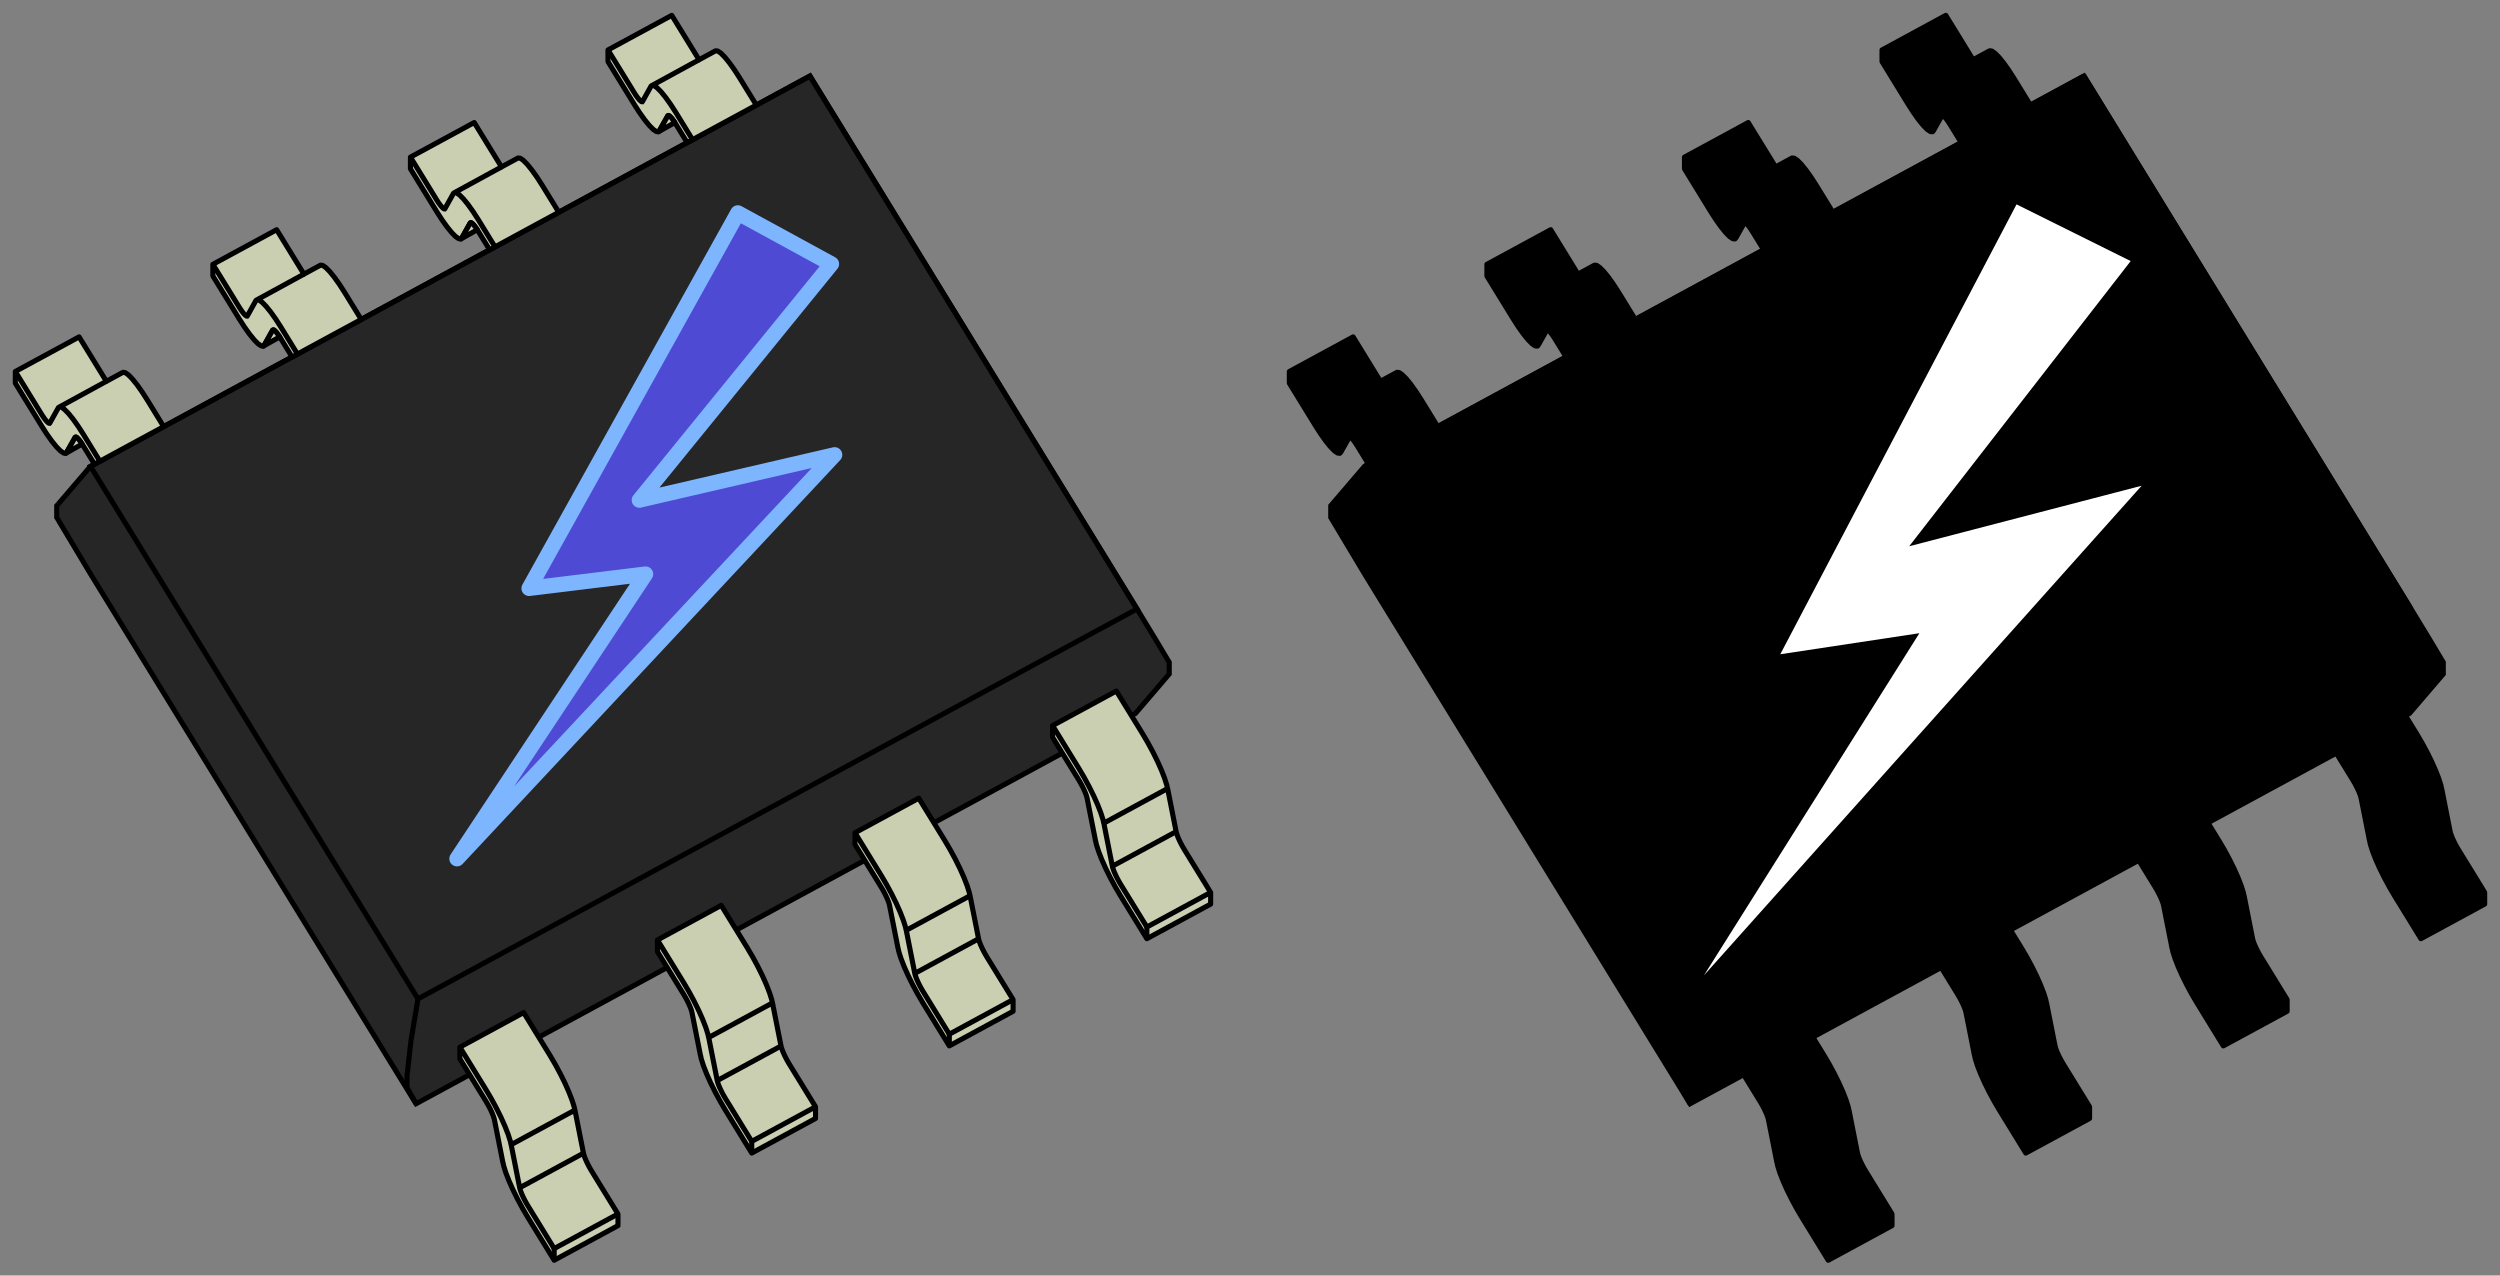 <?xml version="1.0" encoding="UTF-8" standalone="no"?>
<svg
   xmlns:dc="http://purl.org/dc/elements/1.1/"
   xmlns:cc="http://creativecommons.org/ns#"
   xmlns:rdf="http://www.w3.org/1999/02/22-rdf-syntax-ns#"
   xmlns:svg="http://www.w3.org/2000/svg"
   xmlns="http://www.w3.org/2000/svg"
   xmlns:xlink="http://www.w3.org/1999/xlink"
   xmlns:sodipodi="http://sodipodi.sourceforge.net/DTD/sodipodi-0.dtd"
   xmlns:inkscape="http://www.inkscape.org/namespaces/inkscape"
   height="499.088"
   id="svg8295"
   version="1.1"
   width="978.176"
   sodipodi:docname="soic8_30degrees.svg"
   inkscape:version="0.48.3.1 r9886"
   inkscape:export-xdpi="17.311573"
   inkscape:export-ydpi="17.311573"
   inkscape:export-filename="/home/ameno/Documents/projects/coreboot/flashrom/logo/soic8_30degrees.png">
  <rect width="100%" height="100%" fill="#808080" stroke="none"/>
  <defs
     id="defs8644" />
  <sodipodi:namedview
     bordercolor="#666666"
     borderopacity="1"
     fit-margin-bottom="5"
     fit-margin-left="5"
     fit-margin-right="5"
     fit-margin-top="5"
     gridtolerance="10"
     guidetolerance="10"
     id="namedview8642"
     objecttolerance="10"
     pagecolor="#ffffff"
     showgrid="false"
     inkscape:bbox-nodes="true"
     inkscape:bbox-paths="true"
     inkscape:current-layer="svg8295"
     inkscape:cx="322.83166"
     inkscape:cy="149.00141"
     inkscape:object-nodes="true"
     inkscape:object-paths="true"
     inkscape:pageopacity="0"
     inkscape:pageshadow="2"
     inkscape:snap-bbox="true"
     inkscape:snap-bbox-edge-midpoints="true"
     inkscape:snap-bbox-midpoints="true"
     inkscape:snap-intersection-paths="true"
     inkscape:snap-midpoints="true"
     inkscape:snap-object-midpoints="false"
     inkscape:snap-smooth-nodes="true"
     inkscape:window-height="852"
     inkscape:window-maximized="1"
     inkscape:window-width="1440"
     inkscape:window-x="0"
     inkscape:window-y="0"
     inkscape:zoom="0.33480673" />
  <g
     transform="translate(1730.673,4.79)"
     id="g4513"
     style="fill:#ffffff;display:inline">
    <g
       transform="translate(-760,-2.838)"
       style="fill:#ffffff;display:inline"
       id="g4517">
      <path
         id="path29063-9-6"
         style="fill:#ffffff;stroke:#000000;stroke-width:2;display:inline"
         d="M 469.014,278.039 470.592,277.183 483.797,261.758 483.797,257.191 477.94,247.399 471.197,236.316 343.211,27.791 322.248,39.164 320.144,40.306 297.293,52.703 295.189,53.845 251.24,77.688 244.949,81.101 242.845,82.243 219.994,94.64 217.889,95.782 173.94,119.626 167.65,123.039 140.59,137.719 96.642,161.563 90.352,164.976 88.246,166.118 65.397,178.515 63.292,179.657 61.714,180.513 48.508,195.937 48.508,200.505 61.714,222.579 87.888,265.18 114.062,307.782 140.238,350.383 166.412,392.985 189.095,429.904 210.059,418.531 237.118,403.851 281.067,380.007 287.357,376.594 314.417,361.914 358.365,338.07 364.656,334.657 391.715,319.976 435.664,296.133 441.955,292.72 z"
         inkscape:connector-curvature="0"
         sodipodi:nodetypes="cccccccccccccccccccccccccccccccccccccccccccc" />
      <use
         x="0"
         y="0"
         xlink:href="#g4541"
         id="use4519"
         transform="translate(77.299,-41.937)"
         width="512"
         height="512"
         style="fill:#ffffff" />
      <use
         x="0"
         y="0"
         xlink:href="#g4541"
         id="use4521"
         transform="translate(154.597,-83.874)"
         width="512"
         height="512"
         style="fill:#ffffff" />
      <use
         x="0"
         y="0"
         xlink:href="#g4541"
         id="use4523"
         transform="translate(231.896,-125.812)"
         width="512"
         height="512"
         style="fill:#ffffff" />
      <path
         d="M 189.851,388.882 187.126,405.175 185.558,418.996 185.558,423.563 189.095,429.904"
         id="path4525"
         inkscape:connector-curvature="0"
         style="fill:#ffffff;stroke:#000000;stroke-width:2"
         sodipodi:nodetypes="ccccc" />
      <g
         id="g4541"
         transform="translate(-215.744,126.192)"
         style="fill:#ffffff">
        <path
           id="path4543"
           style="color:#000000;fill:#ffffff;stroke:#000000;stroke-width:2;stroke-linejoin:round;stroke-opacity:1;marker:none;visibility:visible;display:inline;overflow:visible;enable-background:accumulate"
           d="M 421.995,286.144 425.802,292.34 432.232,302.805 432.926,303.985 433.59,305.213 434.194,306.435 434.713,307.599 435.123,308.652 435.407,309.551 435.487,309.939 435.506,309.97 438.836,326.794 438.891,326.884 438.952,327.18 439.132,328.051 439.984,330.746 441.214,333.907 442.77,337.398 444.583,341.065 446.575,344.749 448.657,348.287 458.893,364.948 483.848,351.409 483.848,346.842 473.611,330.181 472.917,329.002 472.254,327.774 471.649,326.551 471.13,325.388 470.72,324.334 470.436,323.436 470.356,323.047 470.338,323.017 467.008,306.193 466.952,306.102 466.712,304.936 465.86,302.241 464.629,299.079 463.073,295.589 461.26,291.921 459.269,288.238 457.187,284.699 452.861,277.659 449.055,271.464 449.055,271.464 446.95,268.038 421.995,281.577 421.995,286.144 z"
           inkscape:connector-curvature="0"
           sodipodi:nodetypes="ccccccccccccccccccccccccccccccccccccccccccccccccc" />
        <path
           id="path4545"
           style="fill:#ffffff;stroke:#000000;stroke-width:2"
           d="M 458.893,360.381 448.657,343.72 447.963,342.54 447.299,341.313 446.694,340.09 446.176,338.926 445.766,337.873 445.482,336.975 445.402,336.586 470.356,323.047 M 445.383,336.555 442.053,319.731 467.008,306.193 M 421.995,281.577 424.1,285.003 424.1,285.003 427.906,291.198 432.232,298.238 434.314,301.776 436.305,305.46 438.119,309.128 439.674,312.618 440.905,315.78 441.757,318.474 441.998,319.641"
           inkscape:connector-curvature="0"
           sodipodi:nodetypes="ccccccccccccccccccccccccc" />
        <path
           d="M 458.893,364.948 458.893,360.381 483.848,346.842"
           id="path4547"
           inkscape:connector-curvature="0"
           style="fill:#ffffff;stroke:#000000;stroke-width:2" />
      </g>
      <g
         id="g4549"
         style="fill:#ffffff">
        <path
           id="path4551"
           style="color:#000000;fill:#ffffff;stroke:#000000;stroke-width:2;stroke-linecap:butt;stroke-linejoin:round;stroke-miterlimit:4;stroke-opacity:1;stroke-dasharray:none;stroke-dashoffset:0;marker:none;visibility:visible;display:inline;overflow:visible;enable-background:accumulate"
           d="M 58.51,171.907 58.967,172.617 63.291,179.657 65.397,178.515 88.246,166.118 90.352,164.977 83.921,154.511 81.838,151.272 79.847,148.474 78.034,146.238 76.478,144.665 75.248,143.82 74.397,143.742 C 74.397,143.742 70.1,146.073 67.953,147.238 L 67.496,146.528 57.26,129.867 32.306,143.406 32.306,147.973 42.541,164.634 44.623,167.873 46.615,170.671 48.428,172.907 49.984,174.48 51.215,175.325 52.066,175.403 52.459,174.937 55.712,169.156 55.937,169.041 56.075,169.054 56.486,169.335 56.717,169.568 57.005,169.86 57.608,170.605 58.273,171.538 58.389,171.72 58.447,171.809 z"
           inkscape:connector-curvature="0"
           sodipodi:nodetypes="ccccccccccccccccccccccccccccccccccccc" />
        <path
           id="path4553"
           style="color:#000000;fill:#ffffff;stroke:#000000;stroke-width:2;stroke-linecap:butt;stroke-linejoin:round;stroke-miterlimit:4;stroke-opacity:1;stroke-dasharray:none;stroke-dashoffset:0;marker:none;visibility:visible;display:inline;overflow:visible;enable-background:accumulate"
           d="M 52.066,175.403 52.459,174.937 55.712,169.156 55.937,169.041 56.075,169.054 56.486,169.335 56.717,169.568 57.005,169.86 57.608,170.605 58.273,171.538 58.389,171.72 58.447,171.81 z"
           inkscape:connector-curvature="0"
           sodipodi:nodetypes="ccccccccccccc" />
        <path
           id="path4555"
           style="fill:#ffffff;stroke:#000000;stroke-width:2"
           d="M 67.953,147.238 C 67.246,147.621 65.834,148.388 65.834,148.388 L 49.379,157.382 49.145,157.574 45.847,163.501 45.717,163.656 45.432,163.63 45.023,163.349 44.504,162.824 43.9,162.079 43.236,161.146 42.541,160.067 32.306,143.406 M 49.379,157.382 49.65,157.3 49.84,157.318 50.294,157.359 51.523,158.204 52.95,159.647 52.977,159.673 53.005,159.702 53.08,159.777 54.892,162.012 56.885,164.811 58.611,167.498 58.633,167.53 58.651,167.56 58.967,168.05 60.513,170.567 60.569,170.658 60.63,170.757 65.397,178.515"
           inkscape:connector-curvature="0"
           sodipodi:nodetypes="cccccccccccccccccccccccccccccccc" />
      </g>
      <use
         x="0"
         y="0"
         xlink:href="#g4549"
         id="use4565"
         transform="translate(77.299,-41.938)"
         width="512"
         height="512"
         style="fill:#ffffff" />
      <use
         x="0"
         y="0"
         xlink:href="#g4549"
         id="use4567"
         transform="translate(231.896,-125.812)"
         width="512"
         height="512"
         style="fill:#ffffff" />
      <use
         x="0"
         y="0"
         xlink:href="#g4549"
         id="use4569"
         transform="translate(154.598,-83.875)"
         width="512"
         height="512"
         style="fill:#ffffff" />
      <path
         style="fill:#ffffff;stroke:#000000;stroke-width:2;display:inline"
         inkscape:connector-curvature="0"
         id="path4515"
         d="M 61.714,180.513 65.519,186.708 65.519,186.708 67.624,190.134 67.624,190.134 71.835,196.988 98.01,239.589 124.186,282.191 150.359,324.792 189.851,388.882 207.656,379.222 251.604,355.378 295.553,331.535 339.501,307.691 383.45,283.848 427.399,260.004 471.197,236.316 343.211,27.791 61.714,180.513 189.851,388.882"
         sodipodi:nodetypes="cccccccccccccccccccc" />
    </g>
    <path
       inkscape:connector-curvature="0"
       id="path4571"
       style="color:#000000;fill:#ffffff;stroke:#000000;stroke-width:6;stroke-linecap:butt;stroke-linejoin:round;stroke-miterlimit:1;stroke-opacity:1;stroke-dasharray:none;stroke-dashoffset:0;marker:none;visibility:visible;display:inline;overflow:visible;enable-background:accumulate"
       d="M -444.074,57.474 -400.876,79.247 -484.692,188.75 -396.725,165.506 -562.364,353.524 -480.832,222.136 -533.475,230.221 -444.071,57.474 z"
       sodipodi:nodetypes="ccccccccc" />
  </g>
  <g
     id="g4176"
     style="fill:#000000;display:inline"
     transform="translate(472.18,1.953)">
    <path
       id="path4186"
       style="fill:#000000;stroke:#000000;stroke-width:2"
       d="M 469.014,278.039 470.592,277.183 483.796,261.758 483.796,257.191 477.94,247.399 471.197,236.316 343.211,27.791 322.248,39.164 320.144,40.306 297.293,52.703 295.188,53.845 251.239,77.688 244.948,81.101 242.845,82.243 219.994,94.64 217.889,95.782 173.94,119.626 167.65,123.039 140.59,137.719 96.642,161.563 90.352,164.976 88.246,166.118 65.397,178.515 63.292,179.657 61.714,180.513 48.508,195.937 48.508,200.505 61.714,222.579 87.888,265.18 114.062,307.782 140.238,350.383 166.412,392.985 189.095,429.904 210.059,418.531 237.118,403.851 281.067,380.007 287.356,376.594 314.416,361.914 358.365,338.07 364.656,334.657 391.714,319.976 435.663,296.133 441.954,292.72 z"
       inkscape:connector-curvature="0"
       sodipodi:nodetypes="cccccccccccccccccccccccccccccccccccccccccccc" />
    <use
       height="512"
       width="512"
       transform="translate(77.299,-41.937)"
       id="use4178"
       xlink:href="#g4188"
       y="0"
       x="0"
       style="fill:#000000" />
    <use
       height="512"
       width="512"
       transform="translate(154.597,-83.874)"
       id="use4180"
       xlink:href="#g4188"
       y="0"
       x="0"
       style="fill:#000000" />
    <use
       height="512"
       width="512"
       transform="translate(231.896,-125.812)"
       id="use4182"
       xlink:href="#g4188"
       y="0"
       x="0"
       style="fill:#000000" />
    <path
       sodipodi:nodetypes="ccccc"
       style="fill:none;stroke:#000000;stroke-width:2"
       inkscape:connector-curvature="0"
       id="path4184"
       d="M 189.851,388.882 187.126,405.175 185.558,418.996 185.558,423.563 189.095,429.904" />
    <g
       transform="translate(-215.744,126.192)"
       id="g4188"
       style="fill:#000000">
      <path
         sodipodi:nodetypes="ccccccccccccccccccccccccccccccccccccccccccccccccc"
         inkscape:connector-curvature="0"
         d="M 421.995,286.144 425.802,292.34 432.232,302.805 432.926,303.985 433.59,305.213 434.194,306.435 434.713,307.599 435.123,308.652 435.407,309.551 435.487,309.939 435.506,309.97 438.836,326.794 438.891,326.884 438.952,327.18 439.132,328.051 439.984,330.746 441.214,333.907 442.77,337.398 444.583,341.065 446.575,344.749 448.657,348.287 458.893,364.948 483.848,351.409 483.848,346.842 473.611,330.181 472.917,329.002 472.254,327.774 471.649,326.551 471.13,325.388 470.72,324.334 470.436,323.436 470.356,323.047 470.338,323.017 467.008,306.193 466.952,306.102 466.712,304.936 465.86,302.241 464.629,299.079 463.073,295.589 461.26,291.921 459.269,288.238 457.187,284.699 452.861,277.659 449.055,271.464 449.055,271.464 446.95,268.038 421.995,281.577 421.995,286.144 z"
         style="color:#000000;fill:#000000;stroke:#000000;stroke-width:2;stroke-linejoin:round;stroke-opacity:1;marker:none;visibility:visible;display:inline;overflow:visible;enable-background:accumulate"
         id="path4190" />
    </g>
    <g
       id="g4192"
       style="fill:#000000">
      <path
         sodipodi:nodetypes="ccccccccccccccccccccccccccccccccccccc"
         inkscape:connector-curvature="0"
         d="M 58.51,171.907 58.967,172.617 63.291,179.657 65.397,178.515 88.246,166.118 90.352,164.977 83.921,154.511 81.838,151.272 79.847,148.474 78.034,146.238 76.478,144.665 75.248,143.82 74.397,143.742 C 74.397,143.742 70.1,146.073 67.953,147.238 L 67.496,146.528 57.26,129.867 32.306,143.406 32.306,147.973 42.541,164.634 44.623,167.873 46.615,170.671 48.428,172.907 49.984,174.48 51.215,175.325 52.066,175.403 52.459,174.937 55.712,169.156 55.937,169.041 56.075,169.054 56.486,169.335 56.717,169.568 57.005,169.86 57.608,170.605 58.273,171.538 58.389,171.72 58.447,171.809 z"
         style="color:#000000;fill:#000000;stroke:#000000;stroke-width:2;stroke-linecap:butt;stroke-linejoin:round;stroke-miterlimit:4;stroke-opacity:1;stroke-dasharray:none;stroke-dashoffset:0;marker:none;visibility:visible;display:inline;overflow:visible;enable-background:accumulate"
         id="path4194" />
    </g>
    <use
       height="512"
       width="512"
       transform="translate(77.299,-41.938)"
       id="use4196"
       xlink:href="#g4192"
       y="0"
       x="0"
       style="fill:#000000" />
    <use
       height="512"
       width="512"
       transform="translate(231.896,-125.812)"
       id="use4198"
       xlink:href="#g4192"
       y="0"
       x="0"
       style="fill:#000000" />
    <use
       height="512"
       width="512"
       transform="translate(154.598,-83.875)"
       id="use4200"
       xlink:href="#g4192"
       y="0"
       x="0"
       style="fill:#000000" />
    <path
       sodipodi:nodetypes="ccccccccc"
       d="M 316.828,78.01 361.494,100.196 274.831,211.78 365.786,188.094 194.519,379.686 278.821,245.8 224.39,254.039 316.831,78.009 z"
       style="color:#000000;fill:#ffffff;stroke:none;stroke-width:6;marker:none;visibility:visible;display:inline;overflow:visible;enable-background:accumulate"
       id="path4202"
       inkscape:connector-curvature="0" />
    <path
       sodipodi:nodetypes="ccccc"
       d="M 189.851,388.882 471.197,236.316 343.211,27.791 61.714,180.513 189.851,388.882"
       id="path4204"
       inkscape:connector-curvature="0"
       style="fill:none;stroke:#000000;stroke-width:2;stroke-linecap:butt;stroke-linejoin:bevel;display:inline" />
  </g>
  <g
     style="display:inline"
     id="g4441"
     transform="translate(-26.312,1.953)"
     inkscape:export-xdpi="17.665529"
     inkscape:export-ydpi="17.665529">
    <path
       id="path29139"
       d="M 483.796,261.758 483.796,257.191 477.94,247.399 458.031,214.672 431.856,172.071 405.682,129.469 379.507,86.868 353.332,44.266 343.211,27.791 322.248,39.164 320.144,40.306 297.293,52.703 295.188,53.845 251.239,77.688 244.948,81.101 242.845,82.243 219.994,94.64 217.889,95.782 173.94,119.626 167.65,123.039 165.546,124.18 142.696,136.577 140.59,137.719 96.642,161.563 90.352,164.976 88.246,166.118 65.397,178.515 63.292,179.657 61.714,180.513 48.508,195.937 48.508,200.505 61.714,222.579 87.888,265.18 114.062,307.782 140.238,350.383 166.412,392.985 189.095,429.904 210.059,418.531 212.162,417.39 235.012,404.993 237.118,403.851 281.067,380.007 287.356,376.594 289.462,375.452 312.312,363.055 314.416,361.914 358.365,338.07 364.656,334.657 366.76,333.515 389.611,321.118 391.714,319.976 435.663,296.133 441.954,292.72 444.058,291.578 466.909,279.181 469.014,278.039 470.592,277.183 483.796,261.758 z"
       inkscape:connector-curvature="0"
       style="fill:#262626;fill-opacity:1;fill-rule:evenodd;stroke:#000000" />
    <path
       id="path29063-9-6-2"
       style="fill:none;stroke:#000000;stroke-width:2;display:inline"
       d="M 469.013,278.039 470.592,277.183 483.796,261.758 483.796,257.191 477.94,247.399 471.197,236.316 343.211,27.791 322.248,39.164 320.144,40.306 297.293,52.703 295.188,53.845 251.239,77.688 244.948,81.101 242.845,82.243 219.994,94.64 217.889,95.782 173.94,119.626 167.65,123.039 140.59,137.719 96.642,161.563 90.351,164.976 88.246,166.118 65.396,178.515 63.292,179.657 61.713,180.513 48.508,195.937 48.508,200.505 61.713,222.579 87.888,265.18 114.062,307.782 140.237,350.383 166.412,392.985 189.095,429.904 210.058,418.531 237.118,403.851 281.067,380.007 287.356,376.594 314.416,361.914 358.365,338.07 364.656,334.657 391.714,319.976 435.663,296.133 441.954,292.72 z"
       inkscape:connector-curvature="0"
       sodipodi:nodetypes="cccccccccccccccccccccccccccccccccccccccccccc" />
    <path
       sodipodi:nodetypes="cccccccccccccccccccc"
       d="M 61.714,180.513 65.519,186.708 65.519,186.708 67.624,190.134 67.624,190.134 71.835,196.988 98.01,239.589 124.186,282.191 150.359,324.792 189.851,388.882 207.656,379.222 251.604,355.378 295.553,331.535 339.501,307.691 383.45,283.848 427.399,260.004 471.197,236.316 343.211,27.791 61.714,180.513 189.851,388.882"
       id="path28983"
       inkscape:connector-curvature="0"
       style="fill:none;stroke:#000000;stroke-width:2" />
    <g
       id="g3402">
      <use
         x="0"
         y="0"
         xlink:href="#g29714"
         id="use3118"
         transform="translate(154.597,-83.874)"
         width="1476.669"
         height="499.088" />
      <use
         x="0"
         y="0"
         xlink:href="#use3118"
         id="use3120"
         transform="translate(77.299,-41.938)"
         width="1476.669"
         height="499.088" />
      <use
         x="0"
         y="0"
         xlink:href="#g29714"
         id="use3116"
         transform="translate(77.299,-41.937)"
         width="1476.669"
         height="499.088" />
      <use
         x="0"
         y="0"
         xlink:href="#g4082"
         id="use4091"
         transform="translate(231.896,-125.813)"
         width="1363.579"
         height="499.085" />
      <use
         x="0"
         y="0"
         xlink:href="#g4082"
         id="use4095"
         transform="translate(154.598,-83.875)"
         width="1363.579"
         height="499.085" />
      <use
         x="0"
         y="0"
         xlink:href="#g4082"
         id="use4087"
         transform="translate(77.299,-41.938)"
         width="1363.579"
         height="499.085" />
      <path
         sodipodi:nodetypes="ccccc"
         style="fill:none;stroke:#000000;stroke-width:2"
         inkscape:connector-curvature="0"
         id="path28975"
         d="M 189.851,388.882 187.126,405.175 185.558,418.996 185.558,423.563 189.095,429.904" />
      <g
         transform="translate(-215.744,126.192)"
         id="g29714">
        <path
           sodipodi:nodetypes="ccccccccccccccccccccccccccccccccccccccccccccccccc"
           inkscape:connector-curvature="0"
           d="M 421.995,286.144 425.802,292.34 432.232,302.805 432.926,303.985 433.59,305.213 434.194,306.435 434.713,307.599 435.123,308.652 435.407,309.551 435.487,309.939 435.506,309.97 438.836,326.794 438.891,326.884 438.952,327.18 439.132,328.051 439.984,330.746 441.214,333.907 442.77,337.398 444.583,341.065 446.575,344.749 448.657,348.287 458.893,364.948 483.848,351.409 483.848,346.842 473.611,330.181 472.917,329.002 472.254,327.774 471.649,326.551 471.13,325.388 470.72,324.334 470.436,323.436 470.356,323.047 470.338,323.017 467.008,306.193 466.952,306.102 466.712,304.936 465.86,302.241 464.629,299.079 463.073,295.589 461.26,291.921 459.269,288.238 457.187,284.699 452.861,277.659 449.055,271.464 449.055,271.464 446.95,268.038 421.995,281.577 421.995,286.144 z"
           style="color:#000000;fill:#c9cfb0;fill-opacity:1;fill-rule:evenodd;stroke:#000000;stroke-width:2;stroke-linejoin:round;stroke-opacity:1;marker:none;visibility:visible;display:inline;overflow:visible;enable-background:accumulate"
           id="path29716" />
        <path
           sodipodi:nodetypes="ccccccccccccccccccccccccc"
           inkscape:connector-curvature="0"
           d="M 458.893,360.381 448.657,343.72 447.963,342.54 447.299,341.313 446.694,340.09 446.176,338.926 445.766,337.873 445.482,336.975 445.402,336.586 470.356,323.047 M 445.383,336.555 442.053,319.731 467.008,306.193 M 421.995,281.577 424.1,285.003 424.1,285.003 427.906,291.198 432.232,298.238 434.314,301.776 436.305,305.46 438.119,309.128 439.674,312.618 440.905,315.78 441.757,318.474 441.998,319.641"
           style="fill:none;stroke:#000000;stroke-width:2"
           id="path29718" />
        <path
           style="fill:none;stroke:#000000;stroke-width:2"
           inkscape:connector-curvature="0"
           id="path29720"
           d="M 458.893,364.948 458.893,360.381 483.848,346.842" />
      </g>
      <g
         id="g4082">
        <path
           sodipodi:nodetypes="ccccccccccccccccccccccccccccccccccccc"
           inkscape:connector-curvature="0"
           d="M 58.51,171.907 58.967,172.617 63.291,179.657 65.397,178.515 88.246,166.118 90.352,164.977 83.921,154.511 81.838,151.272 79.847,148.474 78.034,146.238 76.478,144.665 75.248,143.82 74.397,143.742 C 74.397,143.742 70.1,146.073 67.953,147.238 L 67.496,146.528 57.26,129.867 32.306,143.406 32.306,147.973 42.541,164.634 44.623,167.873 46.615,170.671 48.428,172.907 49.984,174.48 51.215,175.325 52.066,175.403 52.459,174.937 55.712,169.156 55.937,169.041 56.075,169.054 56.486,169.335 56.717,169.568 57.005,169.86 57.608,170.605 58.273,171.538 58.389,171.72 58.447,171.809 z"
           style="color:#000000;fill:#c9cfb0;fill-opacity:1;fill-rule:evenodd;stroke:#000000;stroke-width:2;stroke-linecap:butt;stroke-linejoin:round;stroke-miterlimit:4;stroke-opacity:1;stroke-dasharray:none;stroke-dashoffset:0;marker:none;visibility:visible;display:inline;overflow:visible;enable-background:accumulate"
           id="path29814" />
        <path
           sodipodi:nodetypes="ccccccccccccc"
           inkscape:connector-curvature="0"
           d="M 52.066,175.403 52.459,174.937 55.712,169.156 55.937,169.041 56.075,169.054 56.486,169.335 56.717,169.568 57.005,169.86 57.608,170.605 58.273,171.538 58.389,171.72 58.447,171.81 z"
           style="color:#000000;fill:#c9cfb0;fill-opacity:1;fill-rule:evenodd;stroke:#000000;stroke-width:2;stroke-linecap:butt;stroke-linejoin:round;stroke-miterlimit:4;stroke-opacity:1;stroke-dasharray:none;stroke-dashoffset:0;marker:none;visibility:visible;display:inline;overflow:visible;enable-background:accumulate"
           id="path29816" />
        <path
           sodipodi:nodetypes="cccccccccccccccccccccccccccccccc"
           inkscape:connector-curvature="0"
           d="M 67.953,147.238 C 67.246,147.621 65.834,148.388 65.834,148.388 L 49.379,157.382 49.145,157.574 45.847,163.501 45.717,163.656 45.432,163.63 45.023,163.349 44.504,162.824 43.9,162.079 43.236,161.146 42.541,160.067 32.306,143.406 M 49.379,157.382 49.65,157.3 49.84,157.318 50.294,157.359 51.523,158.204 52.95,159.647 52.977,159.673 53.005,159.702 53.08,159.777 54.892,162.012 56.885,164.811 58.611,167.498 58.633,167.53 58.651,167.56 58.967,168.05 60.513,170.567 60.569,170.658 60.63,170.757 65.397,178.515"
           style="fill:none;stroke:#000000;stroke-width:2"
           id="path29818" />
      </g>
    </g>
    <path
       sodipodi:nodetypes="ccccccccc"
       d="M 315.01,81.356 351.63,101.338 276.475,193.722 352.872,176.003 205.117,334.042 278.897,222.681 233.335,228.25 315.013,81.355 z"
       style="color:#000000;fill:#4e4ad4;fill-opacity:1;fill-rule:nonzero;stroke:#7db5ff;stroke-width:6;stroke-linecap:butt;stroke-linejoin:round;stroke-miterlimit:1;stroke-opacity:1;stroke-dasharray:none;stroke-dashoffset:0;marker:none;visibility:visible;display:inline;overflow:visible;enable-background:accumulate"
       id="path4046"
       inkscape:connector-curvature="0" />
  </g>
</svg>
